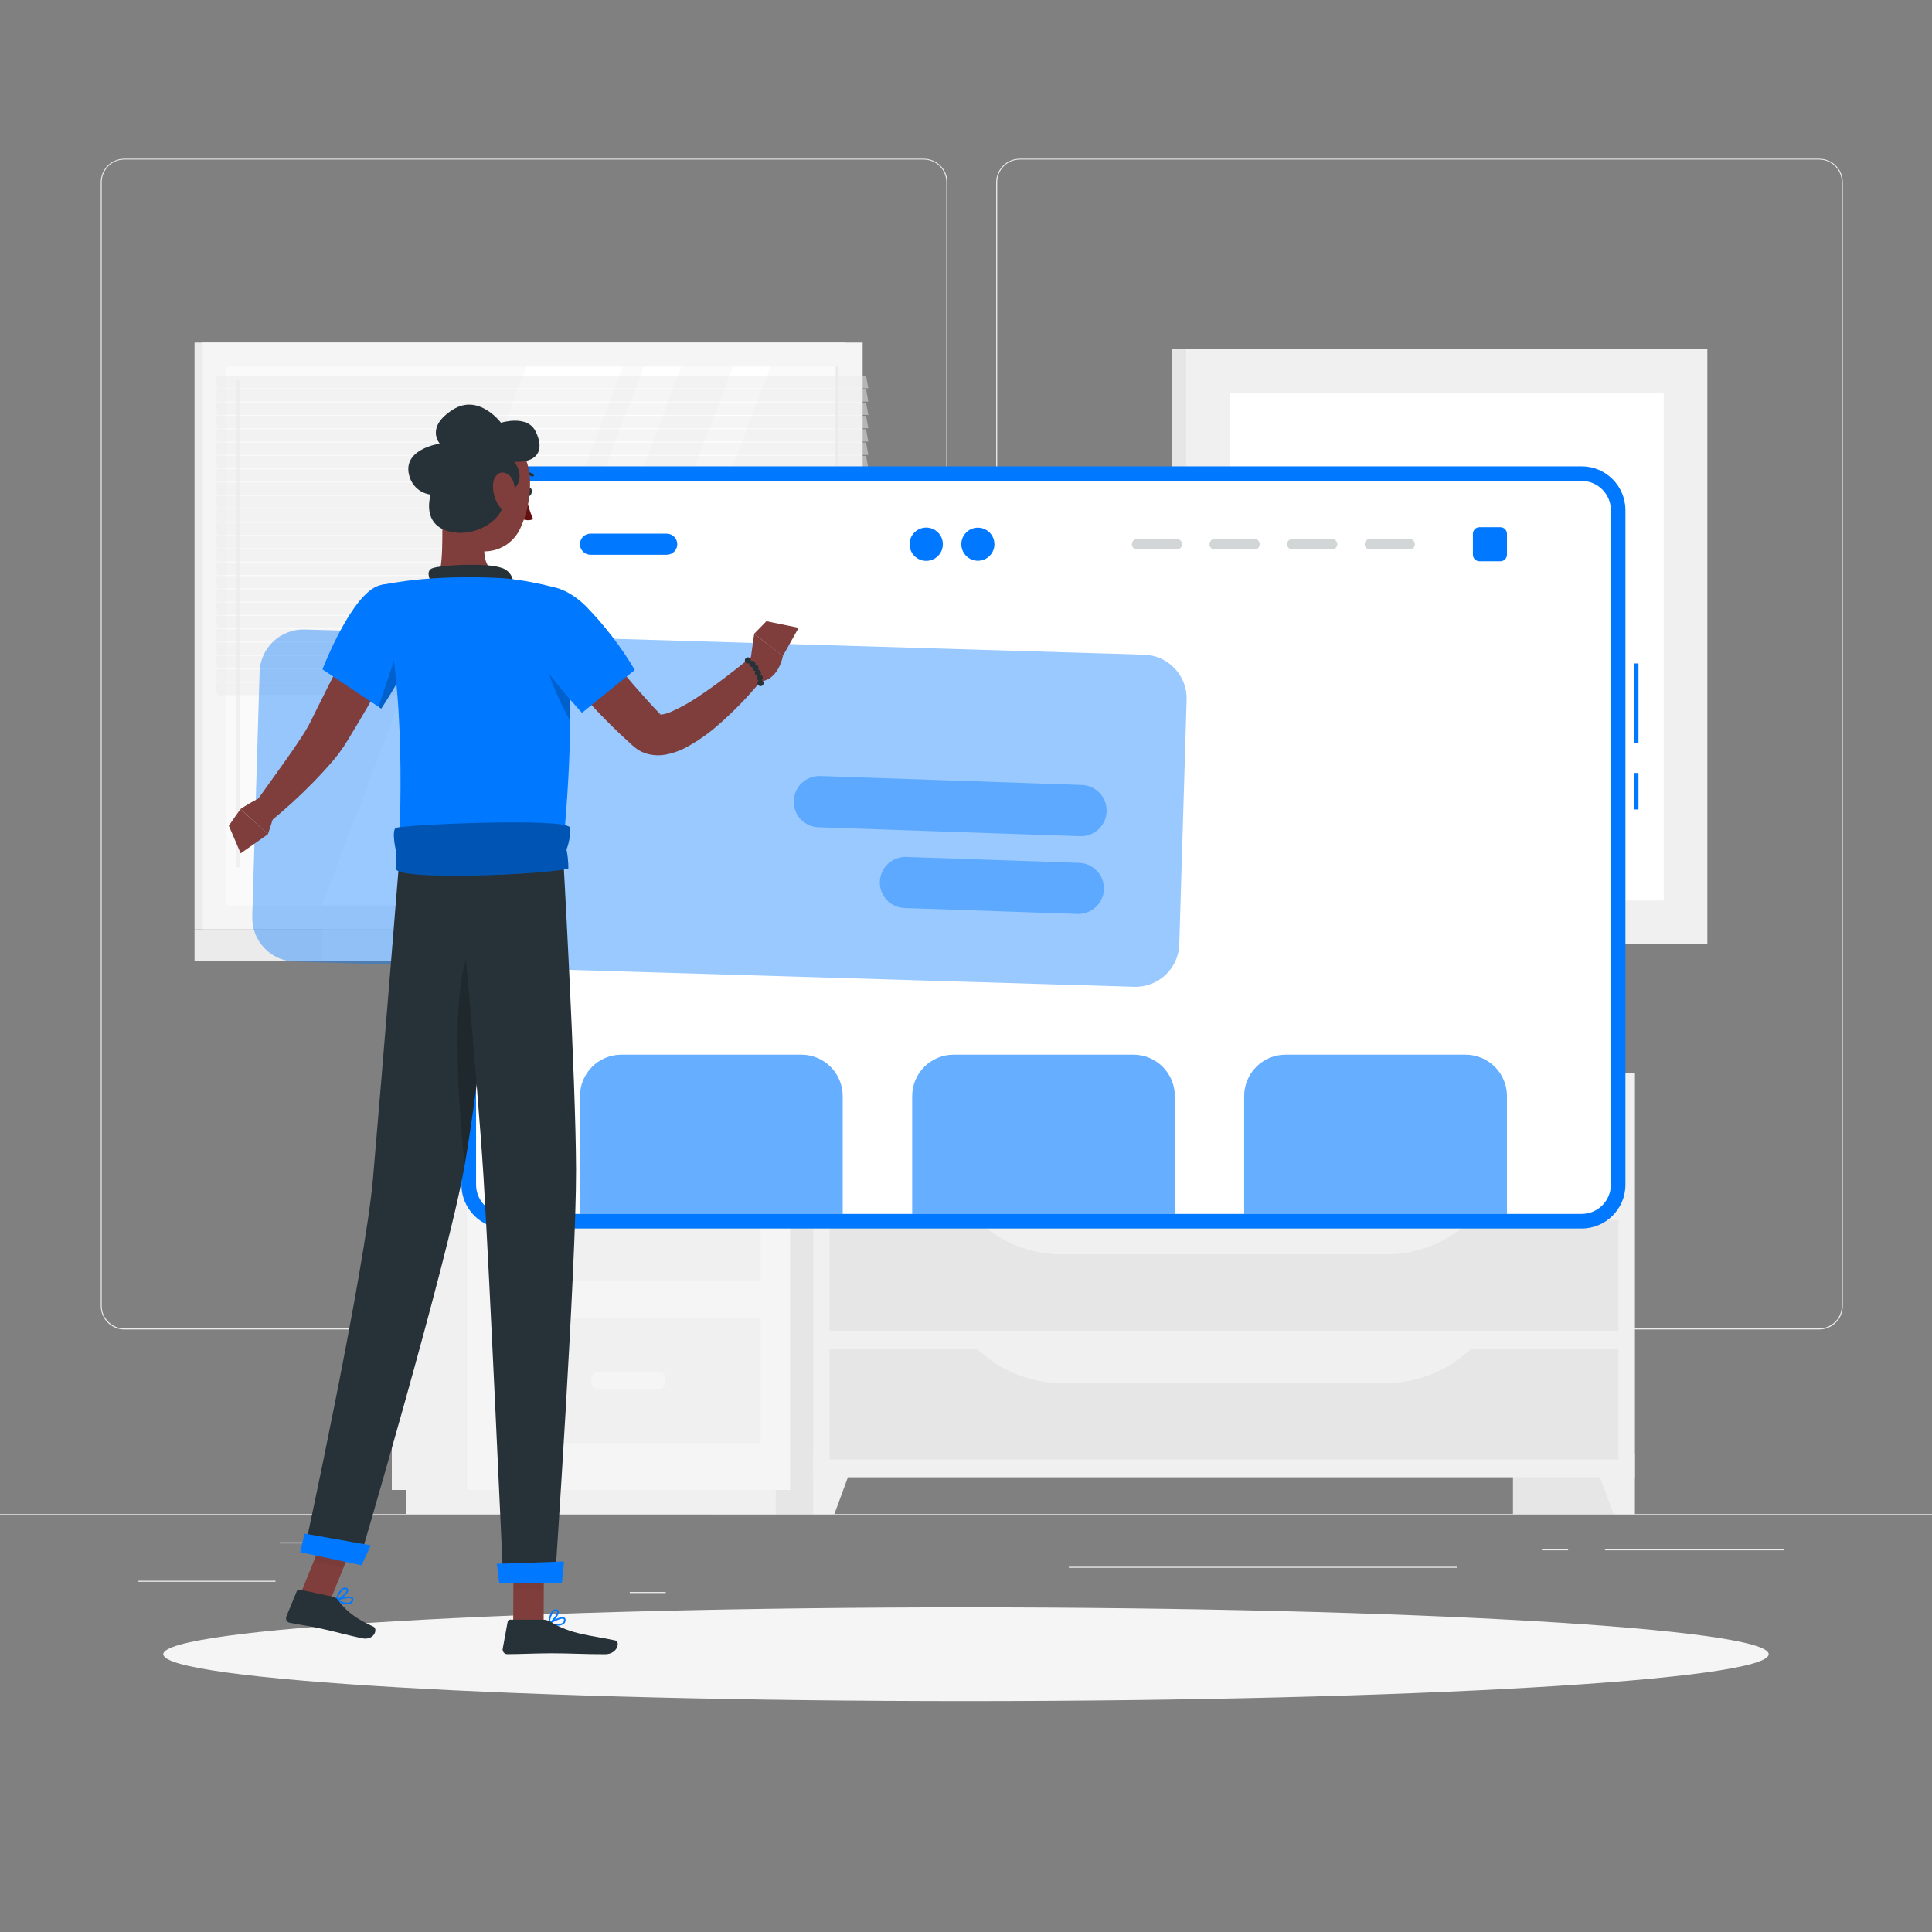 <svg width="280" height="280" viewBox="0 0 280 280" fill="none" xmlns="http://www.w3.org/2000/svg">
<rect x="0" y="0" width="280" height="280" fill="#808080" stroke="none"/>
<g clip-path="url(#clip0)">
<path d="M-10 219.44H290V219.59H-10V219.44Z" fill="#EBEBEB"/>
<path d="M20.06 229.094H39.932V229.244H20.06V229.094Z" fill="#EBEBEB"/>
<path d="M91.268 230.726H96.482V230.876H91.268V230.726Z" fill="#EBEBEB"/>
<path d="M40.533 223.526H52.047V223.676H40.533V223.526Z" fill="#EBEBEB"/>
<path d="M232.609 224.534H258.523V224.684H232.609V224.534Z" fill="#EBEBEB"/>
<path d="M223.466 224.534H227.264V224.684H223.466V224.534Z" fill="#EBEBEB"/>
<path d="M154.911 227.066H211.119V227.216H154.911V227.066Z" fill="#EBEBEB"/>
<path d="M147.8 192.68H263.654C264.562 192.678 265.432 192.317 266.073 191.674C266.714 191.032 267.074 190.162 267.074 189.254V26.396C267.066 25.494 266.703 24.631 266.062 23.995C265.422 23.359 264.557 23.002 263.654 23H147.8C146.892 23 146.02 23.361 145.378 24.003C144.735 24.646 144.374 25.517 144.374 26.426V189.254C144.374 190.163 144.735 191.034 145.378 191.677C146.02 192.319 146.892 192.68 147.8 192.68ZM263.654 23.12C264.522 23.122 265.354 23.467 265.967 24.082C266.58 24.696 266.924 25.528 266.924 26.396V189.254C266.924 190.122 266.58 190.954 265.967 191.568C265.354 192.183 264.522 192.528 263.654 192.53H147.8C146.932 192.528 146.1 192.183 145.486 191.569C144.871 190.955 144.526 190.122 144.524 189.254V26.396C144.526 25.528 144.871 24.695 145.486 24.081C146.1 23.467 146.932 23.122 147.8 23.12H263.654Z" fill="#EBEBEB"/>
<path d="M18.015 192.68H133.875C134.783 192.678 135.653 192.317 136.296 191.675C136.938 191.033 137.299 190.162 137.301 189.254V26.396C137.291 25.493 136.926 24.63 136.285 23.995C135.644 23.359 134.778 23.002 133.875 23H18.015C17.113 23.003 16.25 23.361 15.611 23.997C14.972 24.633 14.609 25.495 14.601 26.396V189.254C14.601 190.161 14.96 191.03 15.6 191.672C16.24 192.314 17.108 192.677 18.015 192.68ZM133.875 23.12C134.743 23.122 135.575 23.467 136.19 24.081C136.804 24.695 137.149 25.528 137.151 26.396V189.254C137.149 190.122 136.804 190.955 136.19 191.569C135.575 192.183 134.743 192.528 133.875 192.53H18.015C17.146 192.528 16.314 192.183 15.7 191.569C15.086 190.955 14.74 190.122 14.739 189.254V26.396C14.74 25.528 15.086 24.695 15.7 24.081C16.314 23.467 17.146 23.122 18.015 23.12H133.875Z" fill="#EBEBEB"/>
<path d="M236.923 219.44H219.271V155.558H236.923V219.44Z" fill="#E6E6E6"/>
<path d="M233.864 219.44H236.918V210.74H230.654L233.864 219.44Z" fill="#F0F0F0"/>
<path d="M120.529 219.44H102.877L102.877 155.558H120.529V219.44Z" fill="#E6E6E6"/>
<path d="M236.923 214.1L117.865 214.1L117.865 155.558H236.923V214.1Z" fill="#F0F0F0"/>
<path d="M234.554 174.212H120.236V158.156H234.554V174.212Z" fill="#E6E6E6"/>
<path d="M200.93 163.142H153.848C151.465 163.142 149.107 162.656 146.918 161.714C144.729 160.772 142.755 159.394 141.116 157.664H213.668C212.028 159.394 210.053 160.773 207.863 161.714C205.673 162.656 203.314 163.142 200.93 163.142Z" fill="#F0F0F0"/>
<path d="M120.921 219.44H117.861V210.74H124.125L120.921 219.44Z" fill="#F0F0F0"/>
<path d="M234.554 192.854H120.236V176.798H234.554V192.854Z" fill="#E6E6E6"/>
<path d="M200.93 181.79H153.848C151.465 181.79 149.107 181.304 146.918 180.362C144.729 179.42 142.755 178.042 141.116 176.312H213.668C212.028 178.042 210.053 179.421 207.863 180.362C205.673 181.304 203.314 181.79 200.93 181.79Z" fill="#F0F0F0"/>
<path d="M234.554 211.508H120.236V195.452H234.554V211.508Z" fill="#E6E6E6"/>
<path d="M200.93 200.438H153.848C151.466 200.438 149.108 199.952 146.919 199.012C144.73 198.071 142.756 196.694 141.116 194.966H213.668C212.027 196.695 210.051 198.071 207.862 199.012C205.672 199.952 203.313 200.438 200.93 200.438Z" fill="#F0F0F0"/>
<path d="M239.522 136.826H169.898V50.6L239.522 50.6V136.826Z" fill="#E6E6E6"/>
<path d="M247.442 136.826H171.92V50.6L247.442 50.6V136.826Z" fill="#F0F0F0"/>
<path d="M178.25 130.502V56.93L241.118 56.93V130.502H178.25Z" fill="white"/>
<path d="M122.539 134.672H28.195L28.195 49.646L122.539 49.646L122.539 134.672Z" fill="#EBEBEB"/>
<path d="M125.023 134.672H29.359L29.359 49.646L125.023 49.646L125.023 134.672Z" fill="#F5F5F5"/>
<path d="M115.249 139.28H28.195V134.672H115.249V139.28Z" fill="#EBEBEB"/>
<path d="M128.66 139.28H46.664V134.672H128.66V139.28Z" fill="#F0F0F0"/>
<path d="M32.828 131.204L32.828 53.12L121.55 53.12V131.204H32.828Z" fill="#FAFAFA"/>
<path d="M46.663 131.204L76.297 53.12H90.289L60.655 131.204H46.663Z" fill="white"/>
<path d="M34.497 125.744C34.414 125.744 34.335 125.711 34.276 125.653C34.218 125.594 34.185 125.515 34.185 125.432V55.442C34.172 55.395 34.169 55.347 34.178 55.299C34.187 55.252 34.207 55.207 34.236 55.168C34.265 55.13 34.303 55.099 34.346 55.077C34.389 55.055 34.437 55.044 34.485 55.044C34.533 55.044 34.581 55.055 34.624 55.077C34.667 55.099 34.705 55.13 34.734 55.168C34.763 55.207 34.783 55.252 34.792 55.299C34.8 55.347 34.798 55.395 34.785 55.442V125.432C34.787 125.511 34.758 125.588 34.704 125.646C34.65 125.704 34.576 125.739 34.497 125.744Z" fill="#F0F0F0"/>
<path d="M63.662 131.204L93.296 53.12H98.75L69.116 131.204H63.662Z" fill="white"/>
<path d="M76.591 131.204L106.226 53.12H111.686L82.046 131.204H76.591Z" fill="white"/>
<path d="M121.105 131.204V53.12H121.543V131.204H121.105Z" fill="#EBEBEB"/>
<g opacity="0.7">
<path opacity="0.7" d="M125.84 56.27H31.496L31.178 54.47H125.522L125.84 56.27Z" fill="#EBEBEB"/>
<path opacity="0.7" d="M125.84 58.202H31.496L31.178 56.402H125.522L125.84 58.202Z" fill="#EBEBEB"/>
<path opacity="0.7" d="M125.84 60.134H31.496L31.178 58.334H125.522L125.84 60.134Z" fill="#EBEBEB"/>
<path opacity="0.7" d="M125.84 62.066H31.496L31.178 60.272H125.522L125.84 62.066Z" fill="#EBEBEB"/>
<path opacity="0.7" d="M125.84 64.004H31.496L31.178 62.204H125.522L125.84 64.004Z" fill="#EBEBEB"/>
<path opacity="0.7" d="M125.84 65.936H31.496L31.178 64.136H125.522L125.84 65.936Z" fill="#EBEBEB"/>
<path opacity="0.7" d="M125.84 67.868H31.496L31.178 66.068H125.522L125.84 67.868Z" fill="#EBEBEB"/>
<path opacity="0.7" d="M125.84 69.8H31.496L31.178 68H125.522L125.84 69.8Z" fill="#EBEBEB"/>
<path opacity="0.7" d="M125.84 71.732H31.496L31.178 69.932H125.522L125.84 71.732Z" fill="#EBEBEB"/>
<path opacity="0.7" d="M125.84 73.664H31.496L31.178 71.87H125.522L125.84 73.664Z" fill="#EBEBEB"/>
<path opacity="0.7" d="M125.84 75.602H31.496L31.178 73.802H125.522L125.84 75.602Z" fill="#EBEBEB"/>
<path opacity="0.7" d="M125.84 77.534H31.496L31.178 75.734H125.522L125.84 77.534Z" fill="#EBEBEB"/>
<path opacity="0.7" d="M125.84 79.466H31.496L31.178 77.666H125.522L125.84 79.466Z" fill="#EBEBEB"/>
<path opacity="0.7" d="M125.84 81.398H31.496L31.178 79.598H125.522L125.84 81.398Z" fill="#EBEBEB"/>
<path opacity="0.7" d="M125.84 83.33H31.496L31.178 81.536H125.522L125.84 83.33Z" fill="#EBEBEB"/>
<path opacity="0.7" d="M125.84 85.268H31.496L31.178 83.468H125.522L125.84 85.268Z" fill="#EBEBEB"/>
<path opacity="0.7" d="M125.84 87.2H31.496L31.178 85.4H125.522L125.84 87.2Z" fill="#EBEBEB"/>
<path opacity="0.7" d="M125.84 89.132H31.496L31.178 87.332H125.522L125.84 89.132Z" fill="#EBEBEB"/>
<path opacity="0.7" d="M125.84 91.064H31.496L31.178 89.264H125.522L125.84 91.064Z" fill="#EBEBEB"/>
<path opacity="0.7" d="M125.84 92.996H31.496L31.178 91.196H125.522L125.84 92.996Z" fill="#EBEBEB"/>
<path opacity="0.7" d="M125.84 94.928H31.496L31.178 93.128H125.522L125.84 94.928Z" fill="#EBEBEB"/>
<path opacity="0.7" d="M125.84 96.866H31.496L31.178 95.066H125.522L125.84 96.866Z" fill="#EBEBEB"/>
<path opacity="0.7" d="M125.84 98.798H31.496L31.178 96.998H125.522L125.84 98.798Z" fill="#EBEBEB"/>
<path opacity="0.7" d="M125.84 100.73H31.496L31.178 98.93H125.522L125.84 100.73Z" fill="#EBEBEB"/>
</g>
<path d="M142.574 146.198C142.574 151.37 149.366 155.558 157.742 155.558C166.118 155.558 172.91 151.358 172.91 146.198H142.574Z" fill="#EBEBEB"/>
<path d="M182.437 146.198C182.437 151.37 189.229 155.558 197.605 155.558C205.981 155.558 212.779 151.358 212.779 146.198H182.437Z" fill="#EBEBEB"/>
<path d="M67.645 215.936H56.785L56.785 160.622H67.645V215.936Z" fill="#F0F0F0"/>
<path d="M112.429 219.44H58.861V215.936H112.429V219.44Z" fill="#F0F0F0"/>
<path d="M67.639 160.622H114.518V215.936H67.639V160.622Z" fill="#F5F5F5"/>
<path d="M71.918 167.432H110.252V185.57H71.918V167.432Z" fill="#F0F0F0"/>
<path d="M71.918 190.982H110.252V209.12H71.918V190.982Z" fill="#F0F0F0"/>
<path d="M95.451 177.74H86.715C86.165 177.74 85.719 177.294 85.719 176.744V176.246C85.719 175.696 86.165 175.25 86.715 175.25H95.451C96.001 175.25 96.447 175.696 96.447 176.246V176.744C96.447 177.294 96.001 177.74 95.451 177.74Z" fill="#F5F5F5"/>
<path d="M95.451 201.296H86.715C86.165 201.296 85.719 200.85 85.719 200.3V199.802C85.719 199.252 86.165 198.806 86.715 198.806H95.451C96.001 198.806 96.447 199.252 96.447 199.802V200.3C96.447 200.85 96.001 201.296 95.451 201.296Z" fill="#F5F5F5"/>
<path d="M140 246.536C75.751 246.536 23.666 243.495 23.666 239.744C23.666 235.993 75.751 232.952 140 232.952C204.249 232.952 256.334 235.993 256.334 239.744C256.334 243.495 204.249 246.536 140 246.536Z" fill="#F5F5F5"/>
<path d="M236.859 96.152H237.459V107.672H236.859V96.152Z" fill="#0078FF"/>
<path d="M236.859 112.022H237.459V117.314H236.859V112.022Z" fill="#0078FF"/>
<path d="M73.226 67.586H229.22C232.726 67.586 235.568 70.428 235.568 73.934V171.698C235.568 175.204 232.726 178.046 229.22 178.046H73.226C69.72 178.046 66.878 175.204 66.878 171.698V73.934C66.878 70.428 69.72 67.586 73.226 67.586Z" fill="#0078FF"/>
<path d="M233.457 73.928V171.698C233.457 174.034 231.563 175.928 229.227 175.928H73.227C70.891 175.928 68.997 174.034 68.997 171.698V73.928C68.997 71.592 70.891 69.698 73.227 69.698L229.227 69.698C231.563 69.698 233.457 71.592 233.457 73.928Z" fill="white"/>
<path opacity="0.6" d="M170.266 158.852V175.934H132.202V158.852C132.202 157.261 132.834 155.735 133.959 154.609C135.084 153.484 136.61 152.852 138.202 152.852H164.284C165.872 152.857 167.393 153.491 168.515 154.616C169.636 155.74 170.266 157.264 170.266 158.852Z" fill="#0078FF"/>
<path opacity="0.6" d="M122.133 158.852V175.934H84.051V158.852C84.051 157.261 84.683 155.735 85.808 154.609C86.933 153.484 88.46 152.852 90.051 152.852H116.151C117.739 152.857 119.26 153.491 120.382 154.616C121.503 155.74 122.133 157.264 122.133 158.852Z" fill="#0078FF"/>
<path opacity="0.6" d="M218.402 158.852V175.934H180.314V158.852C180.314 157.261 180.946 155.735 182.072 154.609C183.197 153.484 184.723 152.852 186.314 152.852H212.414C214.004 152.855 215.527 153.489 216.649 154.614C217.772 155.739 218.402 157.263 218.402 158.852Z" fill="#0078FF"/>
<path d="M96.626 80.402H85.58C85.174 80.402 84.785 80.241 84.498 79.954C84.211 79.667 84.05 79.278 84.05 78.872C84.05 78.671 84.09 78.472 84.167 78.287C84.244 78.101 84.356 77.932 84.498 77.79C84.641 77.648 84.809 77.535 84.995 77.459C85.18 77.382 85.379 77.342 85.58 77.342H96.626C97.031 77.344 97.42 77.505 97.706 77.792C97.993 78.079 98.155 78.467 98.156 78.872C98.155 79.277 97.993 79.666 97.706 79.952C97.42 80.239 97.031 80.4 96.626 80.402Z" fill="#0078FF"/>
<path d="M134.234 81.284C132.902 81.284 131.822 80.204 131.822 78.872C131.822 77.54 132.902 76.46 134.234 76.46C135.567 76.46 136.646 77.54 136.646 78.872C136.646 80.204 135.567 81.284 134.234 81.284Z" fill="#0078FF"/>
<path d="M139.323 78.872C139.323 79.347 139.464 79.811 139.728 80.205C139.991 80.6 140.366 80.908 140.805 81.089C141.243 81.271 141.726 81.318 142.191 81.226C142.657 81.133 143.084 80.905 143.42 80.569C143.756 80.233 143.984 79.806 144.077 79.34C144.17 78.875 144.122 78.392 143.94 77.954C143.759 77.515 143.451 77.14 143.056 76.876C142.662 76.613 142.198 76.472 141.723 76.472C141.087 76.472 140.476 76.725 140.026 77.175C139.576 77.625 139.323 78.235 139.323 78.872Z" fill="#0078FF"/>
<path d="M214.424 76.406H217.442C217.973 76.406 218.402 76.836 218.402 77.366V80.384C218.402 80.914 217.973 81.344 217.442 81.344H214.424C213.894 81.344 213.464 80.914 213.464 80.384V77.366C213.464 76.836 213.894 76.406 214.424 76.406Z" fill="#0078FF"/>
<path opacity="0.2" d="M198.537 79.634H204.297C204.499 79.634 204.693 79.554 204.835 79.411C204.978 79.268 205.059 79.074 205.059 78.872C205.059 78.67 204.978 78.476 204.835 78.333C204.693 78.19 204.499 78.11 204.297 78.11H198.537C198.335 78.11 198.141 78.19 197.998 78.333C197.855 78.476 197.775 78.67 197.775 78.872C197.775 79.074 197.855 79.268 197.998 79.411C198.141 79.554 198.335 79.634 198.537 79.634Z" fill="#263238"/>
<path opacity="0.2" d="M187.292 79.634H193.052C193.255 79.634 193.448 79.554 193.591 79.411C193.734 79.268 193.814 79.074 193.814 78.872C193.814 78.67 193.734 78.476 193.591 78.333C193.448 78.19 193.255 78.11 193.052 78.11H187.292C187.09 78.11 186.895 78.19 186.752 78.333C186.608 78.475 186.526 78.669 186.524 78.872C186.526 79.075 186.608 79.268 186.752 79.411C186.895 79.554 187.09 79.634 187.292 79.634Z" fill="#263238"/>
<path opacity="0.2" d="M176.042 79.634H181.802C182.005 79.634 182.199 79.554 182.343 79.411C182.487 79.268 182.569 79.075 182.57 78.872C182.569 78.669 182.487 78.475 182.343 78.333C182.199 78.19 182.005 78.11 181.802 78.11H176.042C175.84 78.11 175.646 78.19 175.503 78.333C175.361 78.476 175.28 78.67 175.28 78.872C175.28 79.074 175.361 79.268 175.503 79.411C175.646 79.554 175.84 79.634 176.042 79.634Z" fill="#263238"/>
<path opacity="0.2" d="M164.8 79.634H170.56C170.763 79.634 170.957 79.554 171.101 79.411C171.245 79.268 171.327 79.075 171.328 78.872C171.327 78.669 171.245 78.475 171.101 78.333C170.957 78.19 170.763 78.11 170.56 78.11H164.8C164.598 78.11 164.404 78.19 164.261 78.333C164.118 78.476 164.038 78.67 164.038 78.872C164.038 79.074 164.118 79.268 164.261 79.411C164.404 79.554 164.598 79.634 164.8 79.634Z" fill="#263238"/>
<path opacity="0.4" d="M44.162 91.233L165.818 94.883C169.324 94.988 172.081 97.915 171.976 101.421L170.912 136.857C170.807 140.363 167.88 143.12 164.374 143.015L42.718 139.365C39.212 139.26 36.455 136.332 36.56 132.826L37.624 97.39C37.729 93.885 40.656 91.128 44.162 91.233Z" fill="#0078FF"/>
<path opacity="0.4" d="M118.635 119.894L156.549 121.19C157.037 121.205 157.523 121.124 157.979 120.952C158.436 120.779 158.854 120.518 159.209 120.184C159.565 119.849 159.851 119.448 160.051 119.003C160.252 118.558 160.362 118.078 160.377 117.59C160.392 117.102 160.311 116.616 160.138 116.16C159.966 115.704 159.705 115.286 159.37 114.93C159.036 114.575 158.635 114.288 158.19 114.088C157.745 113.888 157.265 113.777 156.777 113.762L118.863 112.466C118.375 112.451 117.889 112.532 117.433 112.705C116.976 112.877 116.559 113.138 116.203 113.473C115.848 113.807 115.561 114.208 115.361 114.653C115.161 115.098 115.05 115.578 115.035 116.066C115.018 116.554 115.098 117.041 115.27 117.498C115.443 117.955 115.703 118.374 116.038 118.73C116.373 119.086 116.775 119.372 117.22 119.571C117.666 119.771 118.147 119.881 118.635 119.894Z" fill="#0078FF"/>
<path opacity="0.4" d="M131.108 131.6L156.164 132.452C157.144 132.483 158.097 132.125 158.814 131.456C159.531 130.787 159.955 129.862 159.992 128.882C160.008 128.394 159.926 127.908 159.754 127.452C159.581 126.995 159.32 126.578 158.986 126.222C158.651 125.867 158.25 125.58 157.805 125.38C157.36 125.18 156.88 125.069 156.392 125.054L131.342 124.196C130.855 124.181 130.369 124.262 129.912 124.435C129.456 124.607 129.038 124.868 128.682 125.203C128.327 125.537 128.041 125.938 127.84 126.383C127.64 126.828 127.529 127.308 127.514 127.796C127.49 128.776 127.854 129.726 128.528 130.439C129.201 131.151 130.128 131.569 131.108 131.6Z" fill="#0078FF"/>
<path d="M39.92 117.536L38.834 120.902L34.85 117.254C35.676 116.703 36.534 116.2 37.418 115.748C37.738 115.578 38.112 115.542 38.459 115.648C38.805 115.754 39.095 115.993 39.266 116.312L39.92 117.536Z" fill="#7F3E3B"/>
<path d="M34.88 123.674L33.164 119.666L34.85 117.254L38.834 120.902L34.88 123.674Z" fill="#7F3E3B"/>
<path d="M77.967 92.804C80.013 95.558 82.131 98.144 84.393 100.694C86.663 103.28 89.088 105.727 91.653 108.02L91.797 108.146L92.085 108.38C92.277 108.53 92.477 108.668 92.685 108.794C93.109 109.024 93.561 109.197 94.029 109.31C94.797 109.49 95.592 109.515 96.369 109.382C97.489 109.181 98.569 108.8 99.567 108.254C101.185 107.357 102.702 106.289 104.091 105.068C106.701 102.795 109.082 100.274 111.201 97.538L108.801 95.264C106.305 97.298 103.689 99.326 101.073 101.048C99.847 101.881 98.545 102.596 97.185 103.184C96.701 103.402 96.184 103.536 95.655 103.58C95.505 103.58 95.433 103.55 95.523 103.55C95.588 103.555 95.652 103.573 95.709 103.604C95.748 103.619 95.784 103.639 95.817 103.664L95.865 103.694L95.787 103.61C94.689 102.494 93.627 101.294 92.559 100.094C91.491 98.894 90.459 97.634 89.421 96.386C87.357 93.878 85.287 91.298 83.301 88.778L77.967 92.804Z" fill="#7F3E3B"/>
<path d="M111.074 90.032L115.748 90.986L113.45 95.078L109.292 91.856L111.074 90.032Z" fill="#7F3E3B"/>
<path d="M108.705 96.116L109.305 91.856L113.463 95.078C113.463 95.078 112.821 98.786 109.863 98.786L108.705 96.116Z" fill="#7F3E3B"/>
<path d="M108.392 95.264C108.511 95.266 108.624 95.314 108.708 95.398C108.792 95.482 108.84 95.595 108.842 95.714C108.845 95.748 108.845 95.782 108.842 95.816C108.903 95.785 108.971 95.768 109.04 95.768C109.159 95.768 109.274 95.816 109.358 95.9C109.442 95.984 109.49 96.099 109.49 96.218C109.486 96.261 109.476 96.304 109.46 96.344H109.49C109.609 96.346 109.722 96.394 109.806 96.478C109.89 96.562 109.938 96.675 109.94 96.794C109.937 96.89 109.904 96.983 109.844 97.058C109.963 97.058 110.078 97.106 110.162 97.19C110.246 97.274 110.294 97.389 110.294 97.508C110.29 97.606 110.257 97.7 110.198 97.778C110.299 97.797 110.389 97.851 110.455 97.93C110.521 98.009 110.557 98.108 110.558 98.21C110.556 98.279 110.538 98.347 110.506 98.409C110.474 98.47 110.428 98.523 110.372 98.564C110.459 98.594 110.535 98.651 110.589 98.726C110.643 98.801 110.672 98.892 110.672 98.984C110.672 99.103 110.624 99.218 110.54 99.302C110.456 99.387 110.341 99.434 110.222 99.434C110.103 99.434 109.988 99.387 109.904 99.302C109.819 99.218 109.772 99.103 109.772 98.984C109.771 98.915 109.787 98.847 109.819 98.785C109.85 98.724 109.896 98.671 109.952 98.63C109.866 98.598 109.792 98.541 109.739 98.466C109.687 98.391 109.658 98.302 109.658 98.21C109.661 98.112 109.695 98.018 109.754 97.94C109.653 97.921 109.562 97.867 109.497 97.788C109.431 97.71 109.395 97.611 109.394 97.508C109.397 97.412 109.431 97.32 109.49 97.244C109.431 97.245 109.372 97.234 109.317 97.212C109.262 97.189 109.212 97.156 109.17 97.114C109.128 97.072 109.095 97.022 109.072 96.967C109.05 96.912 109.039 96.853 109.04 96.794C109.034 96.752 109.034 96.71 109.04 96.668C108.921 96.668 108.806 96.621 108.722 96.536C108.637 96.452 108.59 96.338 108.59 96.218C108.587 96.184 108.587 96.15 108.59 96.116C108.53 96.147 108.465 96.163 108.398 96.164C108.279 96.164 108.164 96.117 108.08 96.032C107.995 95.948 107.948 95.834 107.948 95.714C107.948 95.595 107.995 95.48 108.08 95.396C108.164 95.312 108.279 95.264 108.398 95.264H108.392Z" fill="#263238"/>
<path d="M53.541 88.238C52.142 90.71 50.798 93.206 49.484 95.726C48.17 98.246 46.886 100.772 45.633 103.322L45.164 104.276L44.769 105.056L44.306 105.866L43.785 106.7C43.059 107.81 42.285 108.95 41.48 110.078L36.59 116.93L38.99 119.21C41.243 117.387 43.387 115.434 45.41 113.36C46.425 112.316 47.426 111.242 48.41 110.072L49.124 109.178L49.809 108.2C50.031 107.852 50.288 107.456 50.48 107.138L51.026 106.226C52.49 103.826 53.913 101.348 55.316 98.888C56.721 96.428 58.083 93.944 59.397 91.436L53.541 88.238Z" fill="#7F3E3B"/>
<path d="M76.24 71.192C76.162 71.54 76.287 71.864 76.51 71.924C76.731 71.984 76.978 71.744 77.056 71.396C77.134 71.048 77.002 70.718 76.78 70.664C76.558 70.61 76.311 70.844 76.24 71.192Z" fill="#263238"/>
<path d="M76.257 71.858C76.441 73.029 76.782 74.169 77.272 75.248C76.996 75.359 76.699 75.407 76.402 75.39C76.105 75.372 75.816 75.289 75.555 75.146L76.257 71.858Z" fill="#630F0F"/>
<path d="M77.157 69.074C77.191 69.074 77.224 69.067 77.254 69.052C77.284 69.038 77.31 69.016 77.331 68.99C77.347 68.967 77.358 68.942 77.364 68.915C77.37 68.887 77.371 68.859 77.366 68.832C77.361 68.805 77.35 68.778 77.335 68.755C77.32 68.732 77.3 68.712 77.277 68.696C76.997 68.522 76.679 68.417 76.35 68.392C76.021 68.367 75.691 68.422 75.387 68.552C75.336 68.575 75.296 68.616 75.275 68.667C75.254 68.719 75.253 68.776 75.273 68.828C75.284 68.854 75.299 68.877 75.319 68.897C75.338 68.917 75.362 68.932 75.387 68.943C75.413 68.953 75.441 68.959 75.468 68.959C75.496 68.959 75.524 68.953 75.549 68.942C75.787 68.838 76.046 68.793 76.305 68.81C76.564 68.826 76.815 68.905 77.037 69.038C77.073 69.062 77.115 69.074 77.157 69.074Z" fill="#263238"/>
<path d="M64.269 72.296C63.879 76.352 64.455 80.276 63.543 83.798C63.543 83.798 64.551 87.068 70.545 87.068C77.145 87.068 73.545 83.798 73.545 83.798C69.945 82.94 69.903 80.276 70.431 77.768L64.269 72.296Z" fill="#7F3E3B"/>
<path d="M62.727 84.92C62.211 83.888 61.647 82.7 62.727 82.328C63.891 81.92 70.353 81.506 72.615 82.274C73.218 82.435 73.734 82.825 74.054 83.36C74.374 83.896 74.474 84.535 74.331 85.142L62.727 84.92Z" fill="#263238"/>
<path d="M49.88 232.442C49.465 232.345 49.062 232.2 48.68 232.01C48.66 232.001 48.642 231.985 48.631 231.966C48.619 231.947 48.613 231.925 48.614 231.902C48.618 231.88 48.627 231.859 48.641 231.842C48.654 231.824 48.672 231.81 48.692 231.8C48.884 231.734 50.606 231.122 51.092 231.5C51.143 231.543 51.181 231.598 51.203 231.66C51.225 231.722 51.23 231.789 51.218 231.854C51.207 231.967 51.168 232.075 51.105 232.169C51.043 232.263 50.958 232.341 50.858 232.394C50.548 232.526 50.201 232.544 49.88 232.442ZM49.04 231.926C49.802 232.256 50.426 232.358 50.726 232.196C50.794 232.159 50.852 232.106 50.894 232.041C50.935 231.976 50.96 231.901 50.966 231.824C50.966 231.734 50.966 231.698 50.924 231.68C50.684 231.482 49.73 231.698 49.04 231.926Z" fill="#0078FF"/>
<path d="M48.705 232.022L48.651 231.992C48.636 231.978 48.625 231.959 48.62 231.939C48.614 231.919 48.615 231.898 48.62 231.878C48.62 231.818 49.041 230.486 49.682 230.156C49.758 230.113 49.843 230.087 49.93 230.079C50.017 230.072 50.105 230.084 50.187 230.114C50.27 230.132 50.345 230.178 50.398 230.245C50.452 230.312 50.481 230.395 50.48 230.48C50.48 231.026 49.281 231.86 48.764 232.016L48.705 232.022ZM50.066 230.312C49.97 230.292 49.869 230.31 49.785 230.36C49.366 230.715 49.063 231.188 48.914 231.716C49.478 231.452 50.246 230.798 50.252 230.474C50.252 230.444 50.252 230.378 50.114 230.33L50.066 230.312Z" fill="#0078FF"/>
<path d="M80.799 235.586C80.374 235.577 79.951 235.519 79.539 235.412C79.518 235.407 79.498 235.396 79.483 235.38C79.468 235.364 79.458 235.344 79.455 235.322C79.451 235.3 79.453 235.278 79.461 235.258C79.47 235.237 79.484 235.22 79.503 235.208C79.677 235.094 81.231 234.14 81.765 234.416C81.825 234.446 81.875 234.493 81.91 234.55C81.945 234.607 81.964 234.673 81.963 234.74C81.975 234.852 81.959 234.965 81.917 235.07C81.875 235.174 81.809 235.267 81.723 235.34C81.453 235.526 81.126 235.613 80.799 235.586ZM79.869 235.25C80.685 235.418 81.315 235.388 81.579 235.166C81.637 235.115 81.682 235.051 81.709 234.979C81.736 234.906 81.745 234.829 81.735 234.752C81.735 234.662 81.693 234.632 81.663 234.62C81.387 234.476 80.499 234.89 79.869 235.25Z" fill="#0078FF"/>
<path d="M79.563 235.4C79.543 235.405 79.522 235.405 79.503 235.4C79.486 235.388 79.472 235.372 79.462 235.353C79.453 235.334 79.448 235.313 79.449 235.292C79.449 235.232 79.569 233.846 80.133 233.39C80.199 233.333 80.276 233.29 80.36 233.264C80.444 233.238 80.532 233.23 80.619 233.24C80.704 233.241 80.787 233.272 80.852 233.326C80.918 233.381 80.962 233.456 80.979 233.54C81.081 234.08 80.115 235.13 79.617 235.4C79.599 235.406 79.58 235.406 79.563 235.4ZM80.535 233.444C80.439 233.446 80.348 233.483 80.277 233.546C79.938 233.981 79.74 234.508 79.707 235.058C80.199 234.68 80.817 233.858 80.757 233.564C80.757 233.534 80.757 233.468 80.589 233.45H80.535V233.444Z" fill="#0078FF"/>
<path d="M74.378 235.244H78.788L78.83 225.038H74.426L74.378 235.244Z" fill="#7F3E3B"/>
<path d="M43.575 230.936L47.889 231.854L51.795 222.248L47.481 221.33L43.575 230.936Z" fill="#7F3E3B"/>
<path d="M48.278 231.416L43.436 230.384C43.352 230.367 43.264 230.379 43.188 230.419C43.112 230.458 43.051 230.522 43.016 230.6L41.498 234.284C41.463 234.376 41.448 234.475 41.455 234.573C41.462 234.671 41.49 234.766 41.537 234.852C41.584 234.939 41.65 235.014 41.729 235.072C41.809 235.13 41.9 235.171 41.996 235.19C43.694 235.52 44.528 235.598 46.658 236.054C47.972 236.33 50.648 237.044 52.454 237.428C54.26 237.812 54.812 236.06 54.104 235.736C50.906 234.296 49.832 233.024 48.932 231.83C48.771 231.617 48.539 231.47 48.278 231.416Z" fill="#263238"/>
<path d="M78.741 234.734H73.941C73.854 234.731 73.769 234.76 73.702 234.815C73.635 234.871 73.59 234.948 73.575 235.034L72.855 238.952C72.839 239.049 72.843 239.148 72.869 239.242C72.895 239.336 72.941 239.424 73.005 239.499C73.069 239.573 73.148 239.633 73.237 239.673C73.326 239.713 73.423 239.733 73.521 239.732C75.255 239.732 77.757 239.606 79.941 239.606C82.497 239.606 84.705 239.744 87.699 239.744C89.499 239.744 89.937 237.914 89.175 237.746C85.695 236.996 82.875 236.912 79.827 235.076C79.503 234.865 79.128 234.747 78.741 234.734Z" fill="#263238"/>
<path d="M55.137 84.8C51.039 85.748 46.737 97.01 46.737 97.01L55.251 102.698C57.206 99.734 58.919 96.618 60.375 93.38C62.601 88.22 59.319 83.828 55.137 84.8Z" fill="#0078FF"/>
<path opacity="0.2" d="M58.37 92L54.848 102.446L55.25 102.716C55.25 102.716 56.858 100.316 58.568 97.118L58.37 92Z" fill="black"/>
<path d="M82.635 104.486C82.599 109.406 82.305 115.526 81.573 123.122H57.993C57.687 119.522 59.283 101.846 55.137 84.794C57.731 84.291 60.354 83.959 62.991 83.798C66.329 83.606 69.674 83.606 73.011 83.798C75.313 84.022 77.594 84.423 79.833 84.998C79.833 84.998 81.855 87.182 82.461 97.424C82.581 99.47 82.647 101.798 82.635 104.486Z" fill="#0078FF"/>
<path opacity="0.2" d="M82.635 104.486C81.207 101.882 78.615 96.656 78.981 93.686L82.461 97.454C82.581 99.47 82.647 101.798 82.635 104.486Z" fill="black"/>
<path d="M75.2 89C74.828 93.2 84.35 103.304 84.35 103.304L92 97.094C89.999 93.723 87.602 90.603 84.86 87.8C80.396 83.48 75.632 84.302 75.2 89Z" fill="#0078FF"/>
<g opacity="0.2">
<path opacity="0.2" d="M78.83 225.038L78.812 230.3H74.402L74.42 225.038H78.83Z" fill="black"/>
<path opacity="0.2" d="M47.481 221.336L51.795 222.254L49.779 227.204L45.465 226.286L47.481 221.336Z" fill="black"/>
</g>
<path d="M64.892 67.55C64.25 71.888 63.656 74.39 65.324 77.12C65.854 78.014 66.619 78.746 67.535 79.236C68.452 79.726 69.485 79.956 70.523 79.901C71.56 79.846 72.563 79.508 73.423 78.924C74.282 78.34 74.965 77.531 75.398 76.586C77.12 72.986 77.888 66.482 74.102 63.734C73.301 63.117 72.352 62.722 71.349 62.589C70.347 62.456 69.327 62.589 68.392 62.976C67.458 63.363 66.643 63.99 66.028 64.793C65.413 65.596 65.022 66.547 64.892 67.55Z" fill="#7F3E3B"/>
<path d="M72.801 71.21C74.979 71.576 76.203 69.074 74.529 66.932C77.703 67.076 79.053 65.45 77.637 62.546C76.437 60.044 72.603 61.268 72.603 61.268C72.603 61.268 69.411 56.978 65.637 59.366C61.587 61.928 63.735 64.298 63.735 64.298C63.735 64.298 57.921 65.102 59.421 69.278C59.649 69.917 60.05 70.48 60.58 70.904C61.11 71.328 61.747 71.596 62.421 71.678C62.421 71.678 60.933 76.154 65.343 77.078C69.753 78.002 74.205 74.318 72.801 71.21Z" fill="#263238"/>
<path d="M71.462 70.094C71.384 71.195 71.659 72.293 72.248 73.226C73.034 74.426 74.114 73.976 74.462 72.722C74.78 71.594 74.756 69.596 73.694 68.804C72.632 68.012 71.6 68.774 71.462 70.094Z" fill="#7F3E3B"/>
<path d="M73.209 123.122C73.209 123.122 69.507 156.8 67.245 169.4C64.773 183.2 51.963 226.598 51.963 226.598L44.067 224.918C44.067 224.918 52.881 184.34 54.069 170.654C55.359 155.804 57.993 123.098 57.993 123.098L73.209 123.122Z" fill="#263238"/>
<path d="M53.726 223.958C53.762 223.958 52.382 226.844 52.382 226.844L43.502 224.954L44.138 222.26L53.726 223.958Z" fill="#0078FF"/>
<path opacity="0.2" d="M70.508 135.122C64.766 136.256 66.212 157.826 67.334 168.92C68.702 161.078 70.562 145.988 71.816 135.278C71.41 135.08 70.95 135.025 70.508 135.122Z" fill="black"/>
<path d="M81.566 123.122C81.566 123.122 83.45 156.08 83.486 169.52C83.528 183.5 80.414 229.28 80.414 229.28H72.944C72.944 229.28 70.934 184.316 70.076 170.588C69.134 155.588 66.068 123.122 66.068 123.122H81.566Z" fill="#263238"/>
<path d="M82.635 120.002C82.656 121.067 82.475 122.125 82.101 123.122C82.276 124.022 82.366 124.936 82.371 125.852C79.971 126.698 57.303 127.748 57.351 125.852C57.399 123.956 57.351 123.122 57.351 123.122C57.351 123.122 56.751 120.452 57.351 120.002C57.951 119.552 82.467 118.4 82.635 120.002Z" fill="#0078FF"/>
<path opacity="0.3" d="M82.635 120.002C82.656 121.067 82.475 122.125 82.101 123.122C82.276 124.022 82.366 124.936 82.371 125.852C79.971 126.698 57.303 127.748 57.351 125.852C57.399 123.956 57.351 123.122 57.351 123.122C57.351 123.122 56.751 120.452 57.351 120.002C57.951 119.552 82.467 118.4 82.635 120.002Z" fill="black"/>
<path d="M81.734 226.304C81.77 226.304 81.434 229.406 81.434 229.406H72.35L71.996 226.64L81.734 226.304Z" fill="#0078FF"/>
</g>
<defs>
<clipPath id="clip0">
<rect width="280" height="280" fill="white" transform="matrix(-1 0 0 1 280 0)"/>
</clipPath>
</defs>
</svg>
